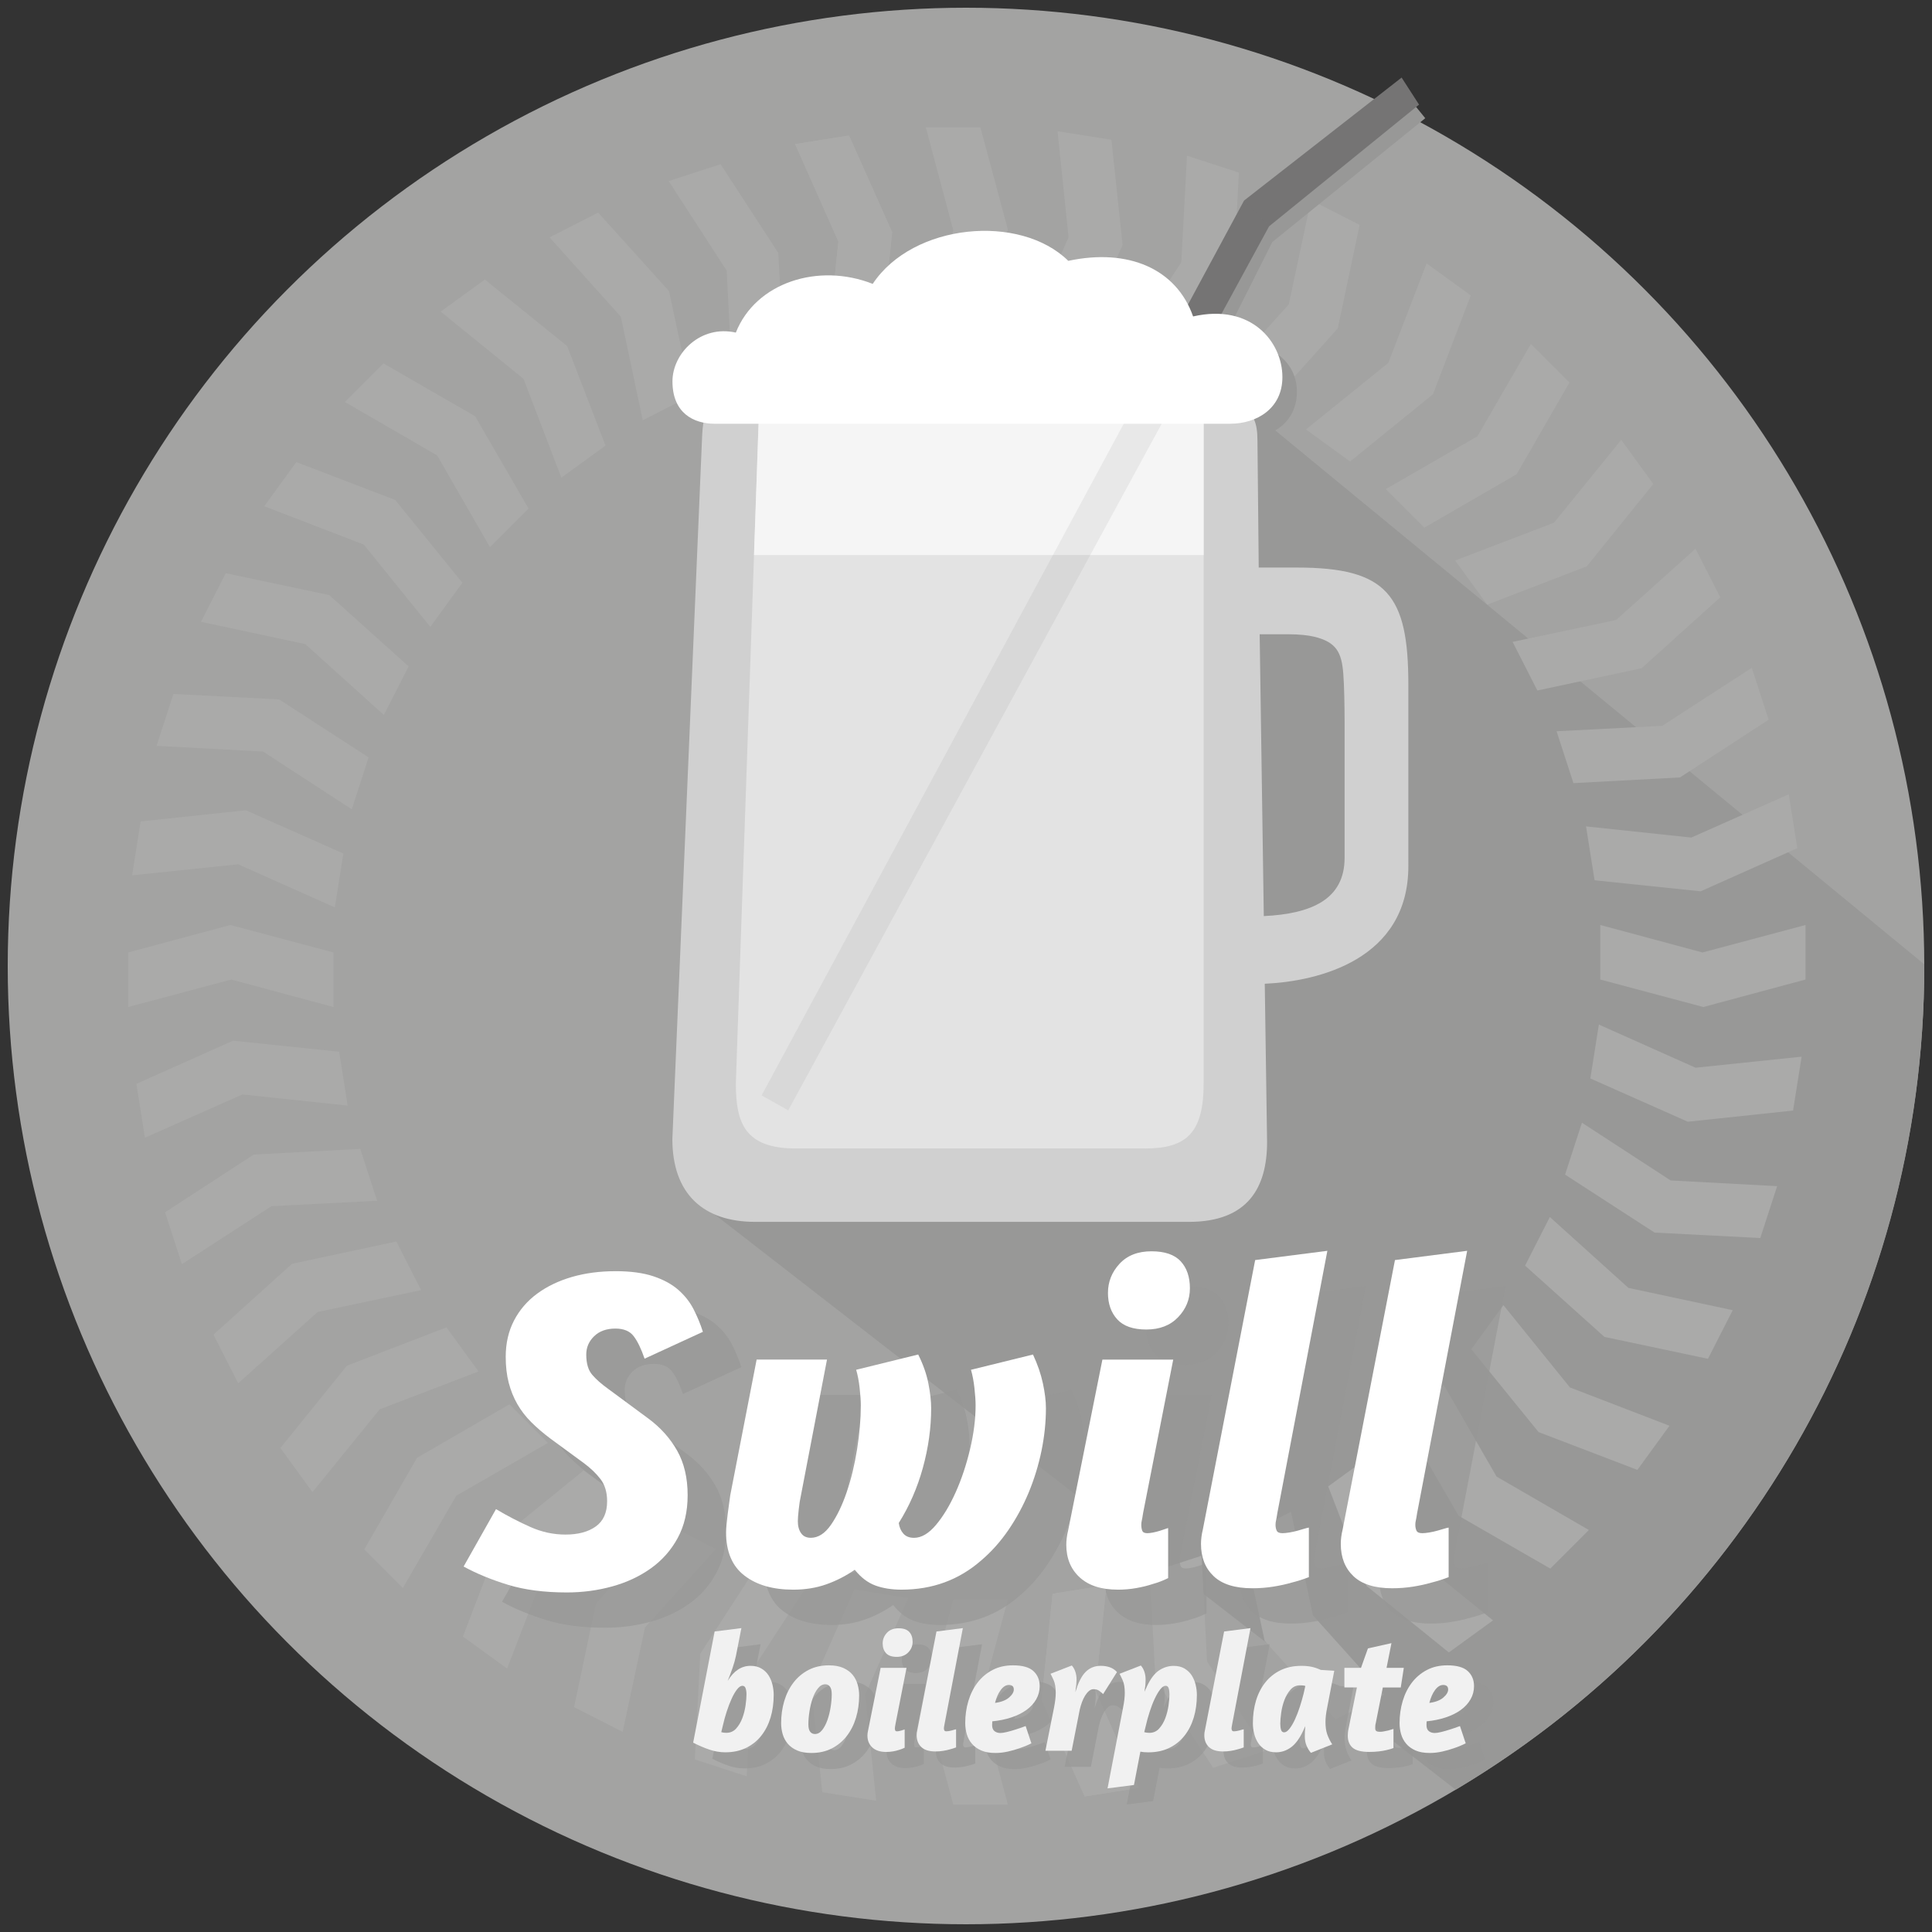 <svg xmlns="http://www.w3.org/2000/svg" viewBox="0 0 250 250" class="swill-boilerplate-logo--mono">
    <rect x="0" y="0" width="250" height="250" fill="#333333" stroke="none"/>
    <style>
    .swill-boilerplate-logo__circle{
        fill:#A3A3A2;
    }
    .swill-boilerplate-logo__mug-shadow,
    .swill-boilerplate-logo__foam-shadow,
    .swill-boilerplate-logo__straw-shadow{
        fill:#989897;
    }
    .swill-boilerplate-logo__arrows{
        fill:#AAAAA9;
    }
    .swill-boilerplate-logo__mug{
        fill:#D0D0D0;
    }
    .swill-boilerplate-logo__straw,
    .swill-boilerplate-logo__inner-straw{
        fill:#757474;
    }
    .swill-boilerplate-logo__inner-straw{
        opacity:0.1;
    }
    .swill-boilerplate-logo__beer{
        fill:#E3E3E3;
    }
    .swill-boilerplate-logo__beer-head{
        fill:#F5F5F5;
    }
    .swill-boilerplate-logo__foam,
    .swill-boilerplate-logo__text--swill{
        fill:#FFF;
    }
    .swill-boilerplate-logo__text--boilerplate{
        fill:#F1F1F1;
    }
    .swill-boilerplate-logo__text--swill-shadow,
    .swill-boilerplate-logo__text--boilerplate-shadow{
        opacity:0.65;
        fill:#969695;
    }
    </style>

    <circle class="swill-boilerplate-logo__circle" cx="125" cy="125" r="124" />

    <path class="swill-boilerplate-logo__mug-shadow" d="M89.322 154.695l99.04 76.89C224.666 209.955 249 170.327 249 125c0-.075-.005-.148-.006-.222L157.9 49.84 89.32 154.695z"/>

    <g class="swill-boilerplate-logo__arrows">
      <polygon points="126.861,43.038 119.802,43.038 123.36,29.814 119.802,16.478 126.861,16.478 130.418,29.702"/>
      <polygon points="123.36,206.962 130.418,206.962 126.861,220.186 130.418,233.522 123.36,233.522 119.802,220.298"/>
      <polygon points="114.018,43.773 107.046,44.877 108.491,31.26 102.891,18.644 109.863,17.54 115.445,30.045"/>
      <polygon points="136.203,206.227 143.175,205.123 141.73,218.74 147.33,231.356 140.358,232.46 134.775,219.955"/>
      <polygon points="114.018,43.773 107.046,44.877 108.491,31.26 102.891,18.644 109.863,17.54 115.445,30.045"/>
      <polygon points="136.203,206.227 143.175,205.123 141.73,218.74 147.33,231.356 140.358,232.46 134.775,219.955"/>
      <polygon points="101.448,46.508 94.734,48.69 94.031,35.014 86.527,23.429 93.24,21.248 100.71,32.726"/>
      <polygon points="148.773,203.492 155.486,201.31 156.19,214.986 163.694,226.571 156.981,228.752 149.511,217.274"/>
      <polygon points="89.46,51.177 83.171,54.381 80.337,40.983 71.113,30.716 77.402,27.511 86.576,37.679"/>
      <polygon points="160.761,198.823 167.05,195.619 169.884,209.017 179.108,219.284 172.819,222.489 163.645,212.321"/>
      <polygon points="78.351,57.662 72.64,61.811 67.745,49.022 57.028,40.324 62.739,36.175 73.39,44.782"/>
      <polygon points="171.87,192.338 177.581,188.189 182.476,200.978 193.193,209.676 187.482,213.825 176.831,205.218"/>
      <polygon points="68.393,65.806 63.401,70.798 56.566,58.931 44.62,52.017 49.612,47.025 61.478,53.861"/>
      <polygon points="181.828,184.194 186.82,179.202 193.655,191.069 205.601,197.983 200.609,202.975 188.743,196.139"/>
      <polygon points="59.831,75.408 55.682,81.118 47.074,70.467 34.194,65.507 38.343,59.796 51.133,64.691"/>
      <polygon points="190.39,174.592 194.539,168.882 203.147,179.533 216.027,184.493 211.878,190.204 199.088,185.309"/>
      <polygon points="52.876,86.23 49.672,92.519 39.504,83.346 26.007,80.462 29.211,74.172 42.609,77.006"/>
      <polygon points="197.344,163.77 200.549,157.481 210.717,166.654 224.214,169.538 221.009,175.828 207.612,172.994"/>
      <polygon points="47.701,98.007 45.52,104.721 34.042,97.251 20.26,96.513 22.441,89.8 36.117,90.503"/>
      <polygon points="202.52,151.993 204.701,145.279 216.179,152.749 229.961,153.487 227.78,160.2 214.104,159.497"/>
      <polygon points="44.431,110.449 43.327,117.421 30.822,111.839 17.094,113.266 18.198,106.294 31.816,104.849"/>
      <polygon points="205.789,139.551 206.894,132.579 219.399,138.161 233.127,136.734 232.022,143.706 218.405,145.151"/>
      <polygon points="43.148,123.249 43.148,130.308 29.924,126.751 16.588,130.308 16.588,123.249 29.812,119.692"/>
      <polygon points="207.072,126.751 207.072,119.692 220.296,123.249 233.633,119.692 233.633,126.751 220.408,130.308"/>
      <polygon points="43.884,136.093 44.988,143.064 31.37,141.62 18.755,147.219 17.651,140.247 30.155,134.665"/>
      <polygon points="206.337,113.907 205.233,106.936 218.851,108.38 231.466,102.781 232.57,109.753 220.066,115.335"/>
      <polygon points="46.619,148.663 48.8,155.376 35.124,156.079 23.54,163.583 21.359,156.87 32.836,149.4"/>
      <polygon points="203.602,101.337 201.421,94.624 215.097,93.921 226.681,86.417 228.862,93.13 217.385,100.6"/>
      <polygon points="51.287,160.65 54.492,166.939 41.094,169.774 30.826,178.998 27.622,172.708 37.789,163.535"/>
      <polygon points="198.934,89.35 195.729,83.061 209.127,80.226 219.395,71.002 222.599,77.292 212.432,86.465"/>
      <polygon points="57.773,171.76 61.922,177.47 49.132,182.365 40.434,193.082 36.285,187.371 44.893,176.72"/>
      <polygon points="192.448,78.24 188.299,72.53 201.089,67.635 209.787,56.918 213.936,62.629 205.328,73.28"/>
      <polygon points="65.917,181.718 70.908,186.709 59.042,193.545 52.127,205.49 47.136,200.499 53.971,188.633"/>
      <polygon points="184.304,68.282 179.313,63.291 191.179,56.455 198.094,44.51 203.085,49.501 196.25,61.367"/>
      <polygon points="75.518,190.28 81.229,194.429 70.578,203.036 65.617,215.916 59.906,211.767 64.801,198.978"/>
      <polygon points="174.703,59.72 168.992,55.571 179.643,46.964 184.604,34.084 190.315,38.233 185.42,51.022"/>
      <polygon points="86.341,197.234 92.63,200.439 83.457,210.606 80.572,224.104 74.283,220.899 77.116,207.502"/>
      <polygon points="163.88,52.766 157.591,49.561 166.764,39.394 169.649,25.896 175.938,29.101 173.104,42.498"/>
      <polygon points="98.118,202.41 104.831,204.591 97.361,216.068 96.624,229.851 89.91,227.67 90.613,213.994"/>
      <polygon points="152.103,47.59 145.39,45.409 152.859,33.932 153.597,20.149 160.311,22.33 159.607,36.006"/>
      <polygon points="110.56,205.679 117.531,206.783 111.949,219.288 113.377,233.017 106.405,231.912 104.96,218.294"/>
      <polygon points="139.661,44.321 132.689,43.217 138.272,30.712 136.844,16.983 143.816,18.088 145.261,31.706"/>
    </g>

    <g class="swill-boilerplate-logo__beer-mug">
      <path class="swill-boilerplate-logo__foam-shadow" d="M161.088 56.707c3.362 0 6.73-1.93 6.73-6.034 0-4.5-4.624-7.695-12.197-5.972-7.026-4.684-56.943 12.007-54.172 12.007h59.64z"/>
      <polyline class="swill-boilerplate-logo__straw-shadow" points="156.217,48.068 164.639,31.317 184.429,15.296 181.796,12.06 161.413,27.971 151.267,46.704"/>
      <path class="swill-boilerplate-logo__mug" d="M167.818 73.442h-4.94l-.163-16.368c0-4.944-2.15-4.868-10.72-4.868h-51.768c-8.91 0-9.203 0-9.4 4.868l-3.824 90.315c0 7.09 4 10.72 10.722 10.72h56.12c7.64 0 10.115-4.446 10.115-10.336l-.3-20.476c6.942-.306 18.58-3.13 18.58-15.22V88.584c0-11.562-2.714-15.143-14.422-15.143zm6.172 37.567c0 5.404-4.35 7.24-10.455 7.533L163 82.073h3.663c1.472 0 2.622.132 3.377.313 2.932.704 3.57 2.074 3.784 4.82.12 1.543.166 4.25.166 6.19v17.613z"/>
      <polygon class="swill-boilerplate-logo__straw" points="98.551,141.745 160.984,25.949 181.367,10.038 183.624,13.535 164.21,29.295 101.998,143.673"/>
      <path class="swill-boilerplate-logo__beer" d="M148.193 148.612h-45.188c-6.6 0-7.787-3.245-7.787-8.432l2.953-85.8h57.58v85.8c0 6.413-2.222 8.432-7.557 8.432z"/>
      <polygon class="swill-boilerplate-logo__beer-head" points="155.75,71.823 155.75,54.381 98.171,54.381 97.568,71.823"/>
      <polygon class="swill-boilerplate-logo__inner-straw" points="98.551,141.745 160.984,25.949 164.21,29.295 101.998,143.673"/>
      <path class="swill-boilerplate-logo__foam" d="M159.212 54.83c3.362 0 6.73-1.93 6.73-6.033 0-4.5-3.984-9.575-11.556-7.85-2.166-6.17-8.386-8.85-16.15-7.194-6.245-6.145-20.093-4.88-25.307 2.98-7.03-2.77-15.137-.188-17.713 6.305-4.527-1.036-8.2 2.644-8.2 6.313 0 4.088 2.714 5.482 5.485 5.482h66.71z"/>
    </g>

    <g class="swill-boilerplate-logo__text">
      <g class="swill-boilerplate-logo__text--boilerplate-shadow">
        <path d="M102.6 221.408c0 1.05-.134 2.025-.403 2.923-.272.9-.672 1.685-1.205 2.357-.53.67-1.19 1.196-1.97 1.575-.78.38-1.674.57-2.682.57-.7 0-1.39-.12-2.07-.352-.68-.232-1.375-.53-2.09-.896l2.78-14.386 3.46-.437-.7 3.57c-.103.496-.245 1.01-.427 1.542-.182.533-.4 1.107-.647 1.72.79-1.3 1.775-1.95 2.957-1.95.54 0 1.002.115 1.39.34.386.227.697.52.93.876.234.36.405.763.515 1.217.107.45.163.896.163 1.333zm-4.05-1.183c-.218 0-.448.154-.69.46-.24.307-.474.71-.7 1.204-.227.496-.437 1.047-.635 1.652s-.36 1.202-.493 1.784l-.218.898c.19.06.408.087.657.087.512 0 .935-.185 1.27-.557.337-.372.604-.82.8-1.346.198-.526.336-1.073.418-1.642.08-.57.12-1.044.12-1.424 0-.306-.036-.568-.11-.79-.074-.215-.213-.325-.418-.325z"/>
        <path d="M109.74 217.577c.743 0 1.367.112 1.87.338.505.228.905.522 1.205.888.298.364.514.78.645 1.247.13.467.197.94.197 1.423 0 1.02-.135 1.982-.406 2.88-.27.897-.665 1.684-1.19 2.364-.527.678-1.172 1.215-1.94 1.61-.766.392-1.644.59-2.637.59-.744 0-1.364-.11-1.862-.33-.494-.217-.897-.51-1.202-.874-.307-.364-.526-.778-.657-1.238-.132-.46-.196-.93-.196-1.412 0-1.008.135-1.962.404-2.868.27-.905.668-1.7 1.194-2.388.526-.685 1.17-1.23 1.938-1.63.767-.4 1.646-.6 2.64-.6zm-.46 2.453c-.352 0-.665.17-.942.514-.28.342-.51.772-.69 1.29-.183.52-.322 1.083-.417 1.688-.094.605-.14 1.17-.14 1.697 0 .436.075.755.23.95.153.197.36.296.623.296.35 0 .66-.17.93-.514s.497-.772.68-1.292c.182-.516.32-1.076.416-1.674.094-.598.14-1.152.14-1.664 0-.452-.075-.78-.23-.985-.153-.207-.354-.307-.6-.307z"/>
        <path d="M117.162 228.787c-.774 0-1.372-.194-1.796-.58-.423-.386-.636-.9-.636-1.544 0-.103.007-.21.023-.328.015-.116.036-.233.066-.35l1.618-8.08h3.35l-1.423 7.247c-.03.19-.05.313-.065.372-.015.06-.023.125-.023.198 0 .102.015.194.044.273.03.08.11.12.242.12.074 0 .165-.01.273-.033.11-.02.213-.047.308-.076.095-.03.182-.06.262-.087.082-.03.13-.044.142-.044v2.365c-.234.117-.48.212-.744.286-.218.072-.47.135-.756.186-.284.048-.58.075-.885.075zm1.598-16.006c.628 0 1.087.16 1.38.472.292.315.438.742.438 1.28 0 .527-.186.982-.56 1.37-.372.386-.87.58-1.5.58-.627 0-1.087-.16-1.38-.482-.29-.32-.436-.736-.436-1.25 0-.523.182-.984.547-1.377.363-.394.868-.592 1.51-.592z"/>
        <path d="M126.203 228.196c-.264.1-.54.19-.833.262-.25.074-.533.135-.854.186-.32.05-.65.076-.985.076-.817 0-1.426-.188-1.827-.57-.402-.377-.602-.89-.602-1.53 0-.103.008-.212.022-.33.015-.117.036-.233.066-.35l2.475-12.743 3.414-.437-2.365 12.392c-.03.19-.05.313-.065.372-.015.06-.023.125-.023.198 0 .102.02.194.055.273.035.08.126.12.272.12.087 0 .198-.01.328-.033.13-.02.264-.05.395-.087.13-.036.245-.068.34-.1.095-.028.156-.043.186-.043v2.344z"/>
        <path d="M127.386 225.065c0-1.008.135-1.962.404-2.868s.668-1.7 1.194-2.388c.526-.686 1.17-1.23 1.938-1.63.767-.403 1.645-.603 2.638-.603 1.226 0 2.11.247 2.65.744.538.496.81 1.147.81 1.948 0 .613-.15 1.183-.45 1.708-.3.526-.724.985-1.27 1.38-.548.395-1.2.716-1.95.964-.752.25-1.57.416-2.462.503 0 .06-.004.135-.01.23-.01.095-.012.178-.012.252 0 .364.103.628.308.788.203.16.46.24.765.24.204 0 .485-.042.842-.13.36-.087.72-.19 1.084-.307.423-.13.87-.285 1.336-.46l.744 2.235c-.495.25-1.006.46-1.532.635-.454.16-.953.304-1.5.427-.548.123-1.083.186-1.608.186-.744 0-1.365-.108-1.862-.328-.495-.218-.898-.51-1.203-.875-.307-.364-.525-.778-.656-1.238-.134-.46-.198-.93-.198-1.412zm5.648-4.948c-.38 0-.73.215-1.05.645-.322.43-.57.99-.745 1.676.787-.102 1.39-.332 1.806-.69.416-.358.624-.705.624-1.04 0-.394-.213-.59-.636-.59z"/>
        <path d="M145.228 221.3c-.16-.162-.336-.31-.526-.44s-.43-.198-.72-.198c-.206 0-.4.078-.582.23-.182.154-.35.355-.503.603-.154.247-.288.528-.406.843-.115.313-.21.63-.284.95l-1.05 5.344h-3.395l1.12-5.605c.07-.364.126-.704.162-1.017.036-.315.055-.603.055-.865 0-.685-.09-1.234-.273-1.642-.182-.408-.317-.687-.404-.833l2.758-1.072c.205.234.357.507.46.822.102.313.153.645.153.996 0 .16-.01.357-.03.59-.024.234-.064.585-.123 1.05.364-1.24.81-2.12 1.336-2.637.526-.52 1.175-.78 1.95-.78.422 0 .81.064 1.17.187.357.125.668.332.93.624l-1.795 2.85z"/>
        <path d="M147.812 223.028c.074-.364.13-.704.165-1.017.036-.314.055-.602.055-.864 0-.685-.09-1.234-.273-1.642-.185-.408-.32-.687-.407-.833l2.76-1.07c.203.233.357.506.46.82.102.314.153.646.153.997 0 .16-.008.353-.023.58-.015.227-.06.557-.13.996l.284-.613c.467-1.02.997-1.733 1.587-2.135.592-.4 1.23-.602 1.917-.602.54 0 1.003.114 1.39.34.387.226.696.518.93.875.234.36.406.763.516 1.217.108.452.163.898.163 1.334 0 1.05-.136 2.024-.405 2.922-.272.898-.672 1.684-1.205 2.356-.533.67-1.19 1.196-1.97 1.575-.782.38-1.683.57-2.705.57-.19 0-.368-.01-.535-.022-.17-.014-.332-.037-.493-.066l-.83 4.314-3.417.437 2.012-10.467zm2.736 3.196c.19.06.418.087.68.087.495 0 .913-.185 1.25-.557.333-.372.6-.82.798-1.346.196-.526.334-1.073.416-1.642.08-.57.12-1.044.12-1.424 0-.306-.032-.568-.1-.79-.064-.217-.2-.327-.403-.327-.22 0-.45.154-.69.46-.24.307-.478.71-.712 1.204-.235.497-.454 1.063-.657 1.697-.204.636-.38 1.274-.525 1.917l-.177.724z"/>
        <path d="M163.424 228.196c-.264.1-.54.19-.833.262-.248.074-.532.135-.853.186-.32.05-.65.076-.985.076-.818 0-1.427-.188-1.828-.57-.402-.377-.602-.89-.602-1.53 0-.103.008-.212.02-.33.016-.117.037-.233.067-.35l2.474-12.743 3.414-.437-2.365 12.392c-.03.19-.05.313-.065.372-.015.06-.023.125-.023.198 0 .102.02.194.055.273.036.08.127.12.273.12.087 0 .197-.01.328-.033.132-.02.265-.05.396-.087.13-.036.245-.068.34-.1.095-.028.156-.043.186-.043v2.344z"/>
        <path d="M167.605 228.83c-.554 0-1.02-.114-1.4-.34-.38-.226-.688-.518-.922-.875-.234-.36-.404-.76-.514-1.205-.11-.444-.164-.894-.164-1.346 0-1.05.135-2.025.404-2.923.27-.897.672-1.68 1.205-2.352.53-.672 1.188-1.198 1.97-1.577.78-.38 1.682-.568 2.705-.568.48 0 .915.04 1.302.12.387.08.784.215 1.194.405l1.752.11-.92 4.773c-.073.35-.128.68-.164.994-.038.315-.055.604-.055.866 0 .613.07 1.135.217 1.566.146.43.364.873.657 1.325l-2.758 1.096c-.22-.25-.406-.552-.56-.91-.152-.356-.23-.754-.23-1.193 0-.175.004-.372.01-.59.01-.22.026-.475.056-.767l-.284.613c-.467 1.007-.997 1.722-1.587 2.146-.59.424-1.228.634-1.915.634zm1.052-2.583c.218 0 .452-.16.7-.482.248-.32.486-.73.712-1.226.225-.496.434-1.04.624-1.63.19-.593.35-1.15.482-1.677l.218-.985c-.16-.06-.38-.087-.657-.087-.51 0-.93.187-1.258.56-.33.37-.593.82-.79 1.345-.2.526-.337 1.074-.417 1.644-.08.568-.12 1.043-.12 1.42 0 .308.032.57.1.79.064.217.2.327.404.327z"/>
        <path d="M176.452 217.906h2.145l.898-2.52 3.044-.68-.637 3.2h2.234l-.395 2.538h-2.32l-.92 4.64c-.03.075-.047.185-.055.33-.007.145-.01.255-.01.327 0 .147.042.257.13.33.087.073.256.11.505.11.13 0 .294-.018.49-.056.2-.036.392-.076.582-.12.218-.06.438-.123.657-.198v2.475c-.26.103-.56.19-.897.263-.292.074-.628.13-1.008.175-.38.043-.788.066-1.226.066-1.007 0-1.722-.178-2.146-.537-.423-.357-.636-.88-.636-1.564 0-.118.007-.252.023-.406.014-.154.037-.296.065-.427l1.095-5.407h-1.62v-2.537z"/>
        <path d="M183.588 225.065c0-1.008.135-1.962.404-2.868.27-.905.668-1.7 1.194-2.388.526-.686 1.17-1.23 1.938-1.63.767-.403 1.645-.603 2.638-.603 1.226 0 2.11.247 2.65.744.54.496.81 1.147.81 1.948 0 .613-.15 1.183-.45 1.708-.3.526-.723.985-1.27 1.38-.547.395-1.198.716-1.95.964-.75.25-1.57.416-2.46.503 0 .06-.005.135-.012.23s-.01.178-.01.252c0 .364.102.628.307.788.203.16.46.24.765.24.205 0 .486-.042.842-.13.36-.087.72-.19 1.084-.307.423-.13.87-.285 1.336-.46l.744 2.235c-.495.25-1.006.46-1.532.635-.454.16-.953.304-1.5.427-.548.123-1.083.186-1.608.186-.744 0-1.364-.108-1.862-.328-.495-.218-.898-.51-1.203-.875-.308-.364-.526-.778-.657-1.238-.134-.46-.198-.93-.198-1.412zm5.648-4.948c-.38 0-.73.215-1.05.645-.322.43-.57.99-.745 1.676.79-.102 1.392-.332 1.808-.69.416-.358.625-.705.625-1.04 0-.394-.214-.59-.637-.59z"/>
      </g>

      <g class="swill-boilerplate-logo__text--boilerplate">
        <path d="M100.116 219.324c0 1.05-.135 2.025-.404 2.923-.272.898-.672 1.683-1.205 2.356-.53.67-1.19 1.196-1.97 1.575-.78.38-1.674.57-2.682.57-.7 0-1.39-.12-2.07-.352-.68-.232-1.375-.53-2.09-.896l2.78-14.386 3.46-.437-.7 3.568c-.103.497-.245 1.01-.427 1.543-.182.533-.4 1.107-.647 1.72.79-1.3 1.776-1.95 2.958-1.95.54 0 1.002.115 1.39.34.386.227.697.52.93.876.234.36.405.763.515 1.217.108.45.163.897.163 1.334zm-4.05-1.182c-.218 0-.448.154-.69.46-.24.307-.474.71-.7 1.204-.227.497-.437 1.048-.635 1.653-.197.604-.36 1.2-.492 1.783l-.218.898c.19.06.408.088.657.088.51 0 .934-.186 1.27-.558.336-.372.603-.82.8-1.346.197-.526.335-1.073.417-1.642.08-.57.12-1.044.12-1.424 0-.307-.037-.57-.11-.79-.075-.216-.213-.326-.418-.326z"/>
        <path d="M107.254 215.494c.744 0 1.368.112 1.87.338.506.228.906.522 1.206.888.298.364.514.78.645 1.247.13.467.198.94.198 1.423 0 1.02-.135 1.982-.406 2.88-.27.897-.666 1.684-1.192 2.364-.526.678-1.17 1.215-1.938 1.61-.767.392-1.645.59-2.638.59-.745 0-1.365-.11-1.863-.33-.495-.217-.898-.51-1.203-.874-.307-.364-.526-.778-.657-1.238-.133-.46-.197-.93-.197-1.412 0-1.008.135-1.962.404-2.868.27-.905.668-1.7 1.194-2.388.526-.685 1.17-1.23 1.938-1.63.767-.4 1.646-.6 2.638-.6zm-.46 2.452c-.35 0-.663.17-.94.514-.28.342-.51.772-.69 1.29-.183.52-.322 1.083-.417 1.688-.095.605-.142 1.17-.142 1.697 0 .437.076.756.23.95.154.198.362.297.624.297.35 0 .66-.17.93-.514s.496-.772.68-1.292c.18-.516.32-1.076.415-1.674.095-.598.142-1.152.142-1.664 0-.452-.076-.78-.23-.985-.154-.206-.355-.307-.602-.307z"/>
        <path d="M114.677 226.703c-.774 0-1.372-.194-1.796-.58-.422-.386-.635-.9-.635-1.544 0-.104.007-.212.023-.33.015-.115.036-.232.066-.35l1.62-8.078h3.35l-1.424 7.246c-.03.19-.05.313-.065.372-.015.06-.023.125-.023.198 0 .102.015.194.044.273.03.082.11.122.24.122.075 0 .166-.01.274-.034.11-.02.213-.047.308-.076.095-.03.182-.06.262-.087.082-.03.13-.043.142-.043v2.365c-.234.116-.48.21-.744.285-.218.072-.47.135-.756.186-.283.05-.58.075-.885.075zm1.598-16.005c.628 0 1.087.158 1.38.47.292.316.438.743.438 1.282 0 .526-.186.98-.56 1.368-.372.387-.87.58-1.5.58-.627 0-1.087-.16-1.38-.48-.29-.322-.436-.737-.436-1.25 0-.524.182-.985.547-1.378.365-.395.87-.592 1.51-.592z"/>
        <path d="M123.72 226.113c-.265.1-.542.19-.834.262-.25.074-.533.135-.854.186-.32.052-.65.077-.985.077-.818 0-1.427-.188-1.828-.57-.403-.377-.602-.89-.602-1.53 0-.103.007-.212.02-.33.016-.117.037-.233.067-.35l2.475-12.743 3.414-.437-2.365 12.392c-.03.19-.052.312-.066.37-.015.06-.023.126-.023.2 0 .1.02.193.056.272.036.08.127.12.273.12.086 0 .197-.01.327-.033.13-.022.264-.052.395-.088.13-.036.245-.068.34-.1.095-.028.156-.043.186-.043v2.343z"/>
        <path d="M124.9 222.98c0-1.007.136-1.96.405-2.867.27-.905.668-1.7 1.194-2.388.525-.685 1.17-1.23 1.937-1.63.767-.402 1.645-.602 2.638-.602 1.226 0 2.11.247 2.65.744.538.495.81 1.146.81 1.947 0 .613-.15 1.183-.45 1.708-.3.526-.724.985-1.27 1.38-.548.395-1.2.716-1.95.964-.752.25-1.57.416-2.462.503 0 .058-.004.134-.01.23-.01.094-.012.177-.012.25 0 .365.104.63.31.79.202.16.458.24.764.24.205 0 .486-.043.843-.13.36-.088.72-.19 1.084-.308.424-.13.87-.285 1.337-.46l.744 2.235c-.494.25-1.005.46-1.53.634-.455.162-.954.305-1.5.428-.55.123-1.084.186-1.61.186-.743 0-1.364-.108-1.86-.328-.496-.218-.9-.51-1.204-.875-.308-.363-.526-.777-.657-1.237-.134-.46-.2-.93-.2-1.412zm5.65-4.947c-.38 0-.73.215-1.05.645s-.57.99-.745 1.676c.788-.102 1.39-.332 1.807-.69.416-.358.624-.705.624-1.04 0-.393-.213-.59-.636-.59z"/>
        <path d="M142.744 219.216c-.16-.16-.336-.308-.526-.44-.19-.13-.43-.197-.72-.197-.206 0-.4.077-.582.23-.182.153-.35.354-.503.602-.154.247-.288.528-.406.843-.116.313-.21.63-.285.95l-1.05 5.344h-3.395l1.118-5.606c.072-.364.127-.704.163-1.017.036-.315.055-.603.055-.865 0-.685-.09-1.234-.273-1.642-.182-.408-.317-.687-.404-.833l2.758-1.072c.205.234.357.507.46.822.102.313.153.645.153.996 0 .16-.01.357-.032.59-.023.234-.063.585-.122 1.05.364-1.24.81-2.12 1.336-2.637.525-.518 1.174-.778 1.948-.778.423 0 .812.063 1.17.186.358.125.67.332.93.624l-1.794 2.848z"/>
        <path d="M145.327 220.945c.074-.364.13-.704.165-1.017.036-.315.055-.603.055-.865 0-.685-.09-1.234-.273-1.642-.184-.407-.32-.686-.406-.832l2.76-1.072c.203.234.357.507.46.822.102.313.153.645.153.996 0 .16-.007.353-.022.58-.015.227-.06.557-.13.996l.284-.613c.467-1.02.997-1.733 1.587-2.135.59-.4 1.23-.6 1.916-.6.54 0 1.002.113 1.39.34.386.225.695.517.93.874.233.36.405.763.515 1.217.11.452.164.898.164 1.334 0 1.05-.135 2.025-.404 2.923-.272.898-.672 1.683-1.205 2.356-.533.67-1.19 1.196-1.97 1.575-.782.38-1.683.57-2.705.57-.19 0-.368-.008-.535-.02-.17-.016-.332-.04-.493-.068l-.83 4.314-3.417.437 2.012-10.468zm2.737 3.196c.19.06.418.088.68.088.495 0 .913-.186 1.25-.558.333-.372.6-.82.798-1.346.196-.526.334-1.073.416-1.642.08-.57.12-1.044.12-1.424 0-.307-.032-.57-.1-.79-.064-.218-.2-.328-.403-.328-.218 0-.45.154-.69.46-.24.307-.477.71-.71 1.204-.236.497-.455 1.063-.658 1.697-.205.637-.382 1.275-.526 1.918l-.176.723z"/>
        <path d="M160.94 226.113c-.264.1-.54.19-.833.262-.25.074-.533.135-.854.186-.32.052-.65.077-.985.077-.818 0-1.427-.188-1.828-.57-.402-.377-.602-.89-.602-1.53 0-.103.008-.212.02-.33.016-.117.037-.233.067-.35l2.475-12.743 3.414-.437-2.365 12.392c-.03.19-.052.312-.066.37-.015.06-.023.126-.023.2 0 .1.02.193.056.272.036.08.127.12.273.12.086 0 .196-.01.327-.033.13-.022.264-.052.395-.088.13-.036.245-.068.34-.1.095-.028.156-.043.186-.043v2.343z"/>
        <path d="M165.12 226.747c-.553 0-1.02-.114-1.4-.34-.38-.226-.687-.518-.92-.875-.235-.36-.405-.76-.515-1.205-.108-.444-.163-.894-.163-1.346 0-1.05.135-2.024.404-2.922.27-.898.672-1.682 1.205-2.353.532-.672 1.19-1.198 1.97-1.577.78-.38 1.683-.57 2.706-.57.48 0 .915.04 1.302.122.387.08.784.214 1.194.404l1.752.11-.92 4.773c-.073.35-.128.68-.164.994-.038.316-.055.605-.055.867 0 .613.072 1.135.218 1.566.146.43.364.873.657 1.325l-2.758 1.095c-.22-.25-.406-.552-.56-.91-.152-.356-.23-.754-.23-1.193 0-.175.004-.372.01-.59.01-.22.026-.475.056-.767l-.284.613c-.467 1.008-.997 1.723-1.587 2.147-.59.423-1.23.634-1.916.634zm1.052-2.583c.218 0 .452-.16.7-.482.248-.32.486-.73.712-1.226.226-.495.435-1.04.625-1.63.19-.592.348-1.15.48-1.676l.22-.985c-.162-.06-.38-.087-.658-.087-.51 0-.93.186-1.258.558-.328.372-.592.822-.79 1.346-.198.526-.336 1.074-.416 1.644-.08.57-.12 1.044-.12 1.42 0 .31.032.57.1.79.064.218.2.328.404.328z"/>
        <path d="M173.967 215.822h2.145l.898-2.52 3.044-.68-.636 3.2h2.234l-.395 2.538h-2.32l-.92 4.64c-.03.075-.047.185-.055.33-.007.145-.01.255-.01.327 0 .146.042.256.13.33.087.072.256.108.505.108.13 0 .294-.017.49-.055.2-.036.392-.076.582-.12.217-.06.437-.123.656-.198v2.475c-.262.102-.562.19-.898.262-.292.073-.628.13-1.008.174-.38.043-.788.066-1.226.066-1.006 0-1.72-.178-2.145-.537-.424-.357-.637-.88-.637-1.564 0-.12.007-.253.023-.407.013-.154.036-.296.064-.427l1.095-5.407h-1.62v-2.538z"/>
        <path d="M181.103 222.98c0-1.007.135-1.96.404-2.867.27-.905.668-1.7 1.194-2.388.527-.685 1.172-1.23 1.94-1.63.766-.402 1.644-.602 2.637-.602 1.226 0 2.11.247 2.65.744.54.495.81 1.146.81 1.947 0 .613-.15 1.183-.45 1.708-.3.526-.723.985-1.27 1.38-.547.395-1.198.716-1.95.964-.75.25-1.57.416-2.46.503 0 .058-.005.134-.012.23-.007.094-.01.177-.01.25 0 .365.102.63.307.79.203.16.46.24.765.24.205 0 .486-.043.842-.13.358-.088.72-.19 1.083-.308.423-.13.87-.285 1.336-.46l.743 2.235c-.495.25-1.006.46-1.532.634-.453.162-.952.305-1.498.428-.55.123-1.084.186-1.61.186-.743 0-1.363-.108-1.86-.328-.496-.218-.9-.51-1.204-.875-.308-.363-.526-.777-.657-1.237-.132-.46-.197-.93-.197-1.412zm5.65-4.947c-.38 0-.732.215-1.052.645-.32.43-.568.99-.743 1.676.788-.102 1.39-.332 1.807-.69.416-.358.625-.705.625-1.04-.002-.393-.215-.59-.638-.59z"/>
      </g>

      <g class="swill-boilerplate-logo__text--swill-shadow">
        <path d="M84.606 169.06c1.955 0 3.593.22 4.912.657 1.317.44 2.395 1.03 3.234 1.767.84.74 1.497 1.577 1.976 2.517.48.94.88 1.908 1.198 2.905l-7.546 3.475c-.44-1.277-.91-2.247-1.408-2.906-.5-.66-1.287-.99-2.365-.99-1.16 0-2.078.33-2.756.99-.68.658-1.018 1.448-1.018 2.367 0 1.16.26 2.038.78 2.635.518.6 1.198 1.198 2.036 1.797l5.27 3.893c1.56 1.16 2.787 2.538 3.685 4.134.898 1.597 1.348 3.514 1.348 5.75 0 2.116-.428 3.963-1.288 5.54-.858 1.577-2.016 2.885-3.473 3.923-1.46 1.04-3.127 1.818-5.002 2.336-1.877.517-3.834.777-5.87.777-2.915 0-5.45-.328-7.607-.987-2.155-.66-4.072-1.448-5.75-2.367l4.193-7.427c1.477.88 2.955 1.645 4.434 2.306 1.477.66 2.995.987 4.55.987 1.64 0 2.947-.35 3.924-1.05.98-.697 1.47-1.785 1.47-3.263 0-1.158-.28-2.105-.84-2.845-.56-.738-1.297-1.446-2.216-2.126l-4.253-3.117c-.958-.718-1.795-1.438-2.514-2.157-.72-.717-1.317-1.497-1.798-2.336-.478-.837-.848-1.756-1.108-2.754-.26-.998-.39-2.116-.39-3.356 0-1.756.36-3.323 1.08-4.7.718-1.38 1.717-2.537 2.994-3.474 1.277-.94 2.775-1.657 4.492-2.158 1.715-.496 3.594-.746 5.63-.746z"/>
        <path d="M138.635 179.84c.598 1.278 1.027 2.527 1.287 3.744.26 1.22.39 2.287.39 3.206 0 1.795-.19 3.623-.568 5.48-.382 1.857-.93 3.652-1.647 5.39-.72 1.738-1.598 3.364-2.636 4.883-1.037 1.518-2.216 2.836-3.533 3.953-2.875 2.515-6.31 3.773-10.302 3.773-1.28 0-2.407-.18-3.384-.54-.978-.36-1.867-1.038-2.666-2.036-1.158.8-2.386 1.427-3.684 1.886-1.298.46-2.725.69-4.282.69-2.636 0-4.743-.61-6.32-1.83-1.577-1.215-2.365-3.083-2.365-5.598 0-.24.02-.58.06-1.02.04-.438.09-.887.15-1.347.06-.46.12-.907.18-1.348.058-.44.11-.8.15-1.078l3.413-17.55h9.104l-3.414 17.79c-.08.32-.16.838-.24 1.557-.08.718-.12 1.238-.12 1.556 0 .64.14 1.16.42 1.558s.697.6 1.257.6c.96 0 1.828-.56 2.606-1.677.777-1.118 1.457-2.526 2.036-4.223.58-1.697 1.027-3.555 1.348-5.57.32-2.017.48-3.904.48-5.662 0-.598-.05-1.348-.15-2.245-.1-.9-.25-1.687-.45-2.367l8.026-1.976c.638 1.277 1.078 2.526 1.317 3.743.24 1.22.36 2.287.36 3.206 0 2.554-.36 5.13-1.077 7.726-.72 2.596-1.76 4.97-3.117 7.127.08.56.28 1.02.6 1.378.32.362.778.54 1.378.54.96 0 1.907-.558 2.846-1.676.938-1.118 1.786-2.526 2.545-4.223.76-1.696 1.38-3.554 1.86-5.57.477-2.016.717-3.903.717-5.66 0-.6-.05-1.35-.15-2.246-.1-.9-.248-1.687-.448-2.367l8.025-1.976z"/>
        <path d="M149.596 210.27c-2.116 0-3.754-.53-4.912-1.588-1.158-1.06-1.737-2.466-1.737-4.223 0-.28.02-.58.06-.9.04-.32.1-.64.18-.96l4.433-22.1h9.163l-3.893 19.825c-.08.52-.14.86-.18 1.02-.04.158-.06.34-.06.538 0 .28.04.53.12.748.08.22.3.33.66.33.2 0 .45-.03.75-.09.298-.06.577-.13.837-.21.26-.08.5-.16.72-.238.217-.08.348-.12.388-.12v6.47c-.64.32-1.317.578-2.037.777-.598.2-1.287.367-2.067.508-.777.14-1.586.21-2.424.21zm4.373-43.787c1.715 0 2.973.43 3.772 1.287.8.86 1.2 2.027 1.2 3.505 0 1.437-.512 2.686-1.53 3.743-1.018 1.06-2.387 1.587-4.102 1.587-1.718 0-2.976-.44-3.773-1.317-.8-.877-1.2-2.015-1.2-3.414 0-1.437.5-2.695 1.497-3.773 1-1.078 2.377-1.617 4.135-1.617z"/>
        <path d="M174.334 208.65c-.72.28-1.48.52-2.278.72-.68.2-1.458.37-2.334.51-.88.14-1.778.21-2.697.21-2.236 0-3.902-.52-5-1.557-1.1-1.038-1.648-2.435-1.648-4.193 0-.28.02-.58.06-.9.04-.32.1-.638.18-.96l6.77-34.86 9.343-1.198-6.468 33.903c-.08.52-.14.86-.18 1.02-.04.158-.06.34-.06.538 0 .28.05.53.15.748.1.22.348.33.75.33.238 0 .538-.03.897-.09.36-.06.718-.138 1.077-.24.36-.098.668-.19.928-.27.26-.08.43-.12.51-.12v6.41z"/>
        <path d="M192.423 208.65c-.72.28-1.48.52-2.278.72-.68.2-1.458.37-2.334.51-.878.14-1.777.21-2.696.21-2.236 0-3.902-.52-5-1.557-1.1-1.038-1.648-2.435-1.648-4.193 0-.28.02-.58.06-.9.04-.32.1-.638.18-.96l6.77-34.86 9.343-1.198-6.47 33.903c-.08.52-.14.86-.18 1.02-.04.158-.06.34-.06.538 0 .28.05.53.15.748.1.22.35.33.75.33.24 0 .54-.03.898-.09.36-.06.72-.138 1.078-.24.36-.098.668-.19.928-.27.26-.08.43-.12.51-.12v6.41z"/>
      </g>

      <g class="swill-boilerplate-logo__text--swill">
        <path d="M79.637 164.49c1.955 0 3.593.22 4.912.66 1.316.44 2.394 1.028 3.233 1.766.84.74 1.497 1.577 1.976 2.517.48.938.878 1.907 1.197 2.904l-7.546 3.475c-.44-1.277-.908-2.247-1.407-2.906-.5-.66-1.287-.99-2.365-.99-1.16 0-2.078.33-2.756.99-.68.658-1.02 1.448-1.02 2.367 0 1.158.26 2.037.78 2.634.52.6 1.2 1.198 2.037 1.797l5.27 3.893c1.558 1.16 2.786 2.538 3.684 4.134.898 1.6 1.348 3.516 1.348 5.752 0 2.116-.43 3.963-1.29 5.54-.857 1.577-2.015 2.885-3.472 3.923-1.458 1.04-3.126 1.818-5 2.336-1.878.52-3.835.78-5.87.78-2.916 0-5.452-.33-7.608-.988-2.156-.66-4.073-1.448-5.75-2.367l4.192-7.427c1.477.88 2.955 1.645 4.434 2.306 1.477.66 2.995.987 4.55.987 1.64 0 2.947-.348 3.924-1.047.98-.698 1.47-1.786 1.47-3.264 0-1.16-.282-2.106-.84-2.846-.56-.738-1.298-1.446-2.217-2.126l-4.253-3.117c-.96-.716-1.796-1.436-2.515-2.155-.72-.717-1.317-1.497-1.798-2.336-.48-.838-.85-1.757-1.11-2.755-.26-.998-.388-2.116-.388-3.356 0-1.757.36-3.324 1.078-4.702.72-1.378 1.718-2.536 2.995-3.473 1.277-.94 2.775-1.657 4.492-2.158 1.715-.496 3.594-.746 5.63-.746z"/>
        <path d="M133.666 175.273c.598 1.277 1.027 2.526 1.287 3.743.26 1.22.39 2.287.39 3.206 0 1.795-.19 3.623-.568 5.48-.382 1.857-.93 3.652-1.647 5.39-.72 1.738-1.598 3.364-2.636 4.883-1.038 1.518-2.217 2.836-3.534 3.953-2.875 2.515-6.31 3.773-10.302 3.773-1.28 0-2.407-.18-3.384-.538-.98-.36-1.868-1.038-2.667-2.036-1.158.8-2.386 1.427-3.684 1.886-1.297.46-2.724.69-4.28.69-2.637 0-4.744-.61-6.32-1.83-1.578-1.215-2.366-3.083-2.366-5.598 0-.24.02-.58.06-1.02.04-.438.09-.887.15-1.347.06-.46.12-.907.18-1.348.058-.44.11-.8.15-1.08l3.413-17.55h9.104l-3.413 17.79c-.08.322-.16.84-.24 1.56-.08.717-.12 1.237-.12 1.555 0 .64.14 1.16.42 1.558.278.4.697.598 1.257.598.96 0 1.828-.557 2.606-1.675.778-1.118 1.458-2.526 2.037-4.223.58-1.697 1.027-3.555 1.348-5.57.32-2.017.48-3.904.48-5.662 0-.598-.05-1.348-.15-2.245-.1-.9-.25-1.687-.45-2.367l8.026-1.976c.64 1.277 1.08 2.526 1.318 3.743.24 1.22.36 2.287.36 3.206 0 2.556-.36 5.13-1.077 7.728-.718 2.596-1.76 4.97-3.116 7.127.08.56.28 1.02.6 1.378.32.36.778.54 1.378.54.96 0 1.906-.56 2.845-1.677.938-1.118 1.786-2.526 2.545-4.223.76-1.697 1.378-3.555 1.858-5.57.478-2.017.718-3.904.718-5.662 0-.597-.05-1.347-.15-2.244-.1-.9-.248-1.687-.448-2.367l8.026-1.977z"/>
        <path d="M144.627 205.7c-2.116 0-3.754-.528-4.912-1.586-1.158-1.06-1.737-2.466-1.737-4.223 0-.278.02-.578.06-.9.04-.318.1-.637.18-.957l4.433-22.102h9.164l-3.893 19.827c-.078.52-.14.86-.18 1.02-.04.158-.058.34-.058.538 0 .28.038.53.12.748.08.22.3.33.658.33.2 0 .45-.03.75-.09.298-.06.577-.13.837-.21.26-.08.5-.16.72-.24.217-.08.348-.12.388-.12v6.47c-.64.32-1.317.58-2.037.778-.598.202-1.287.37-2.067.51-.776.14-1.585.21-2.423.21zM149 161.916c1.716 0 2.974.43 3.773 1.287.8.86 1.2 2.027 1.2 3.505 0 1.437-.512 2.686-1.53 3.743-1.018 1.06-2.387 1.587-4.102 1.587-1.717 0-2.975-.44-3.772-1.317-.8-.877-1.2-2.015-1.2-3.414 0-1.437.5-2.695 1.497-3.773 1-1.08 2.377-1.618 4.135-1.618z"/>
        <path d="M169.365 204.083c-.72.28-1.48.518-2.278.72-.68.2-1.458.368-2.334.51-.88.138-1.778.208-2.697.208-2.236 0-3.902-.517-5-1.555-1.1-1.038-1.648-2.435-1.648-4.193 0-.28.02-.58.06-.9.04-.32.1-.638.18-.96l6.77-34.86 9.343-1.198-6.467 33.903c-.08.52-.14.86-.18 1.02-.04.158-.06.34-.06.538 0 .28.05.53.15.748.1.22.348.33.75.33.238 0 .538-.03.897-.09.36-.06.72-.14 1.078-.24.36-.1.668-.19.928-.27.26-.08.43-.12.51-.12v6.41z"/>
        <path d="M187.454 204.083c-.72.28-1.48.518-2.278.72-.68.2-1.458.368-2.334.51-.88.138-1.778.208-2.697.208-2.236 0-3.902-.517-5-1.555-1.1-1.038-1.648-2.435-1.648-4.193 0-.28.02-.58.06-.9.04-.32.1-.638.18-.96l6.77-34.86 9.343-1.198-6.468 33.903c-.08.52-.14.86-.18 1.02-.04.158-.06.34-.06.538 0 .28.05.53.15.748.1.22.348.33.75.33.238 0 .538-.03.897-.09.36-.06.72-.14 1.077-.24.36-.1.668-.19.928-.27.26-.08.43-.12.51-.12v6.41z"/>
      </g>
    </g>
</svg>
